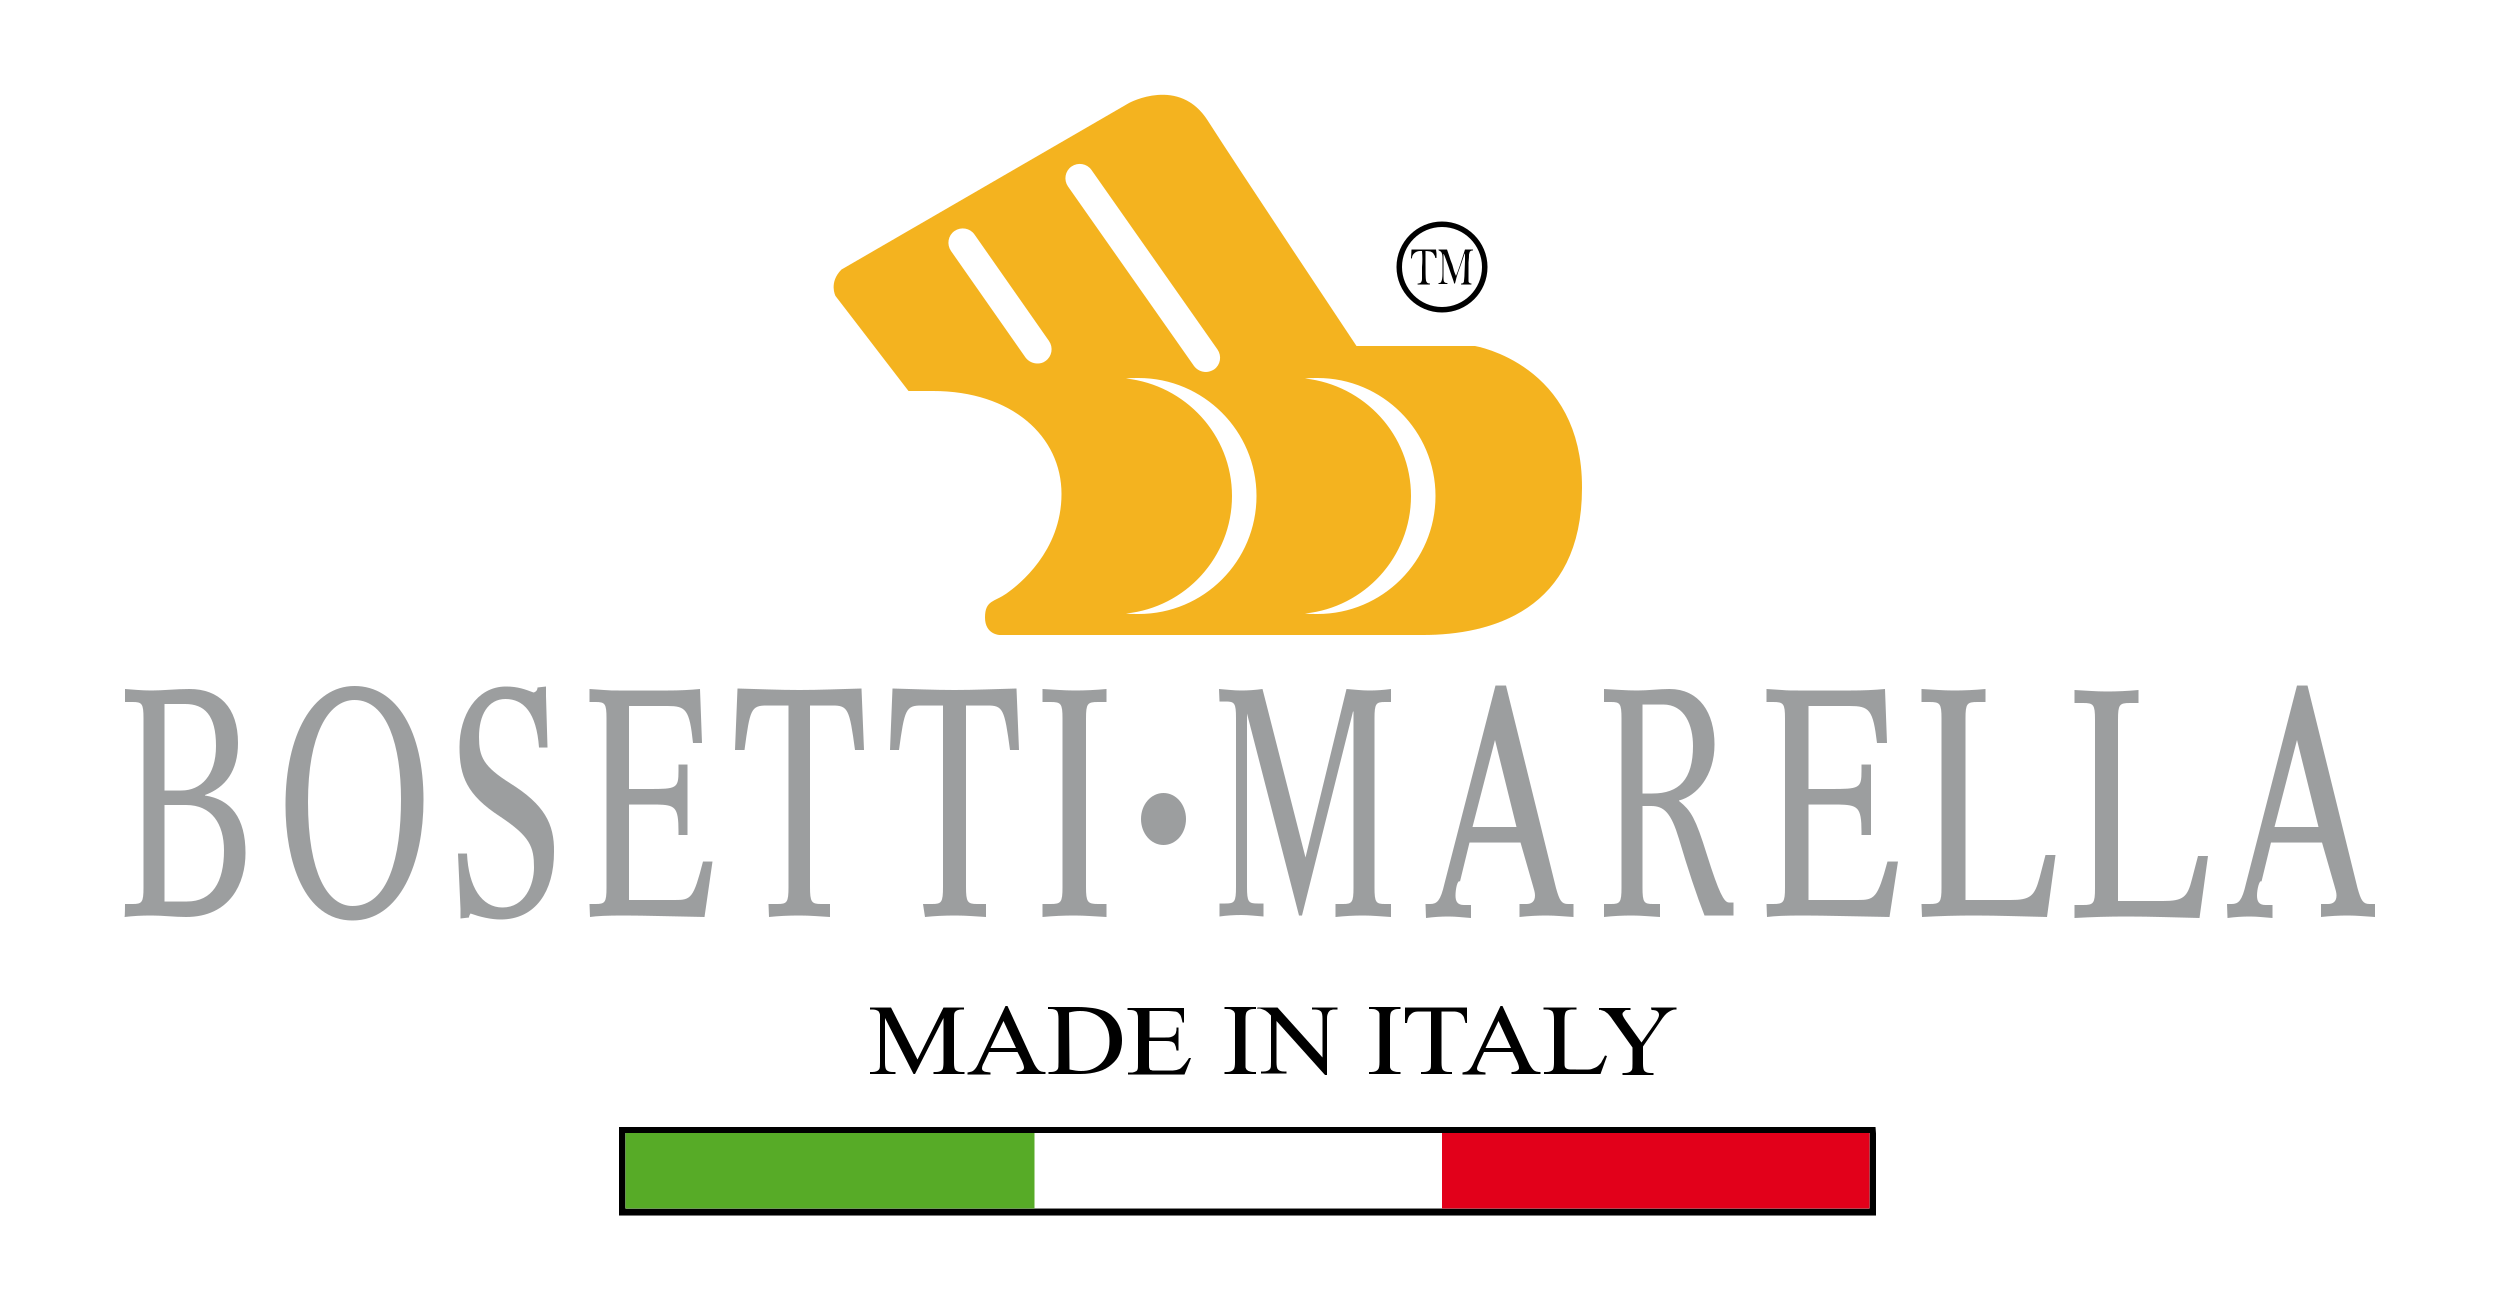 <?xml version="1.0" encoding="utf-8"?>
<!-- Generator: Adobe Illustrator 21.0.2, SVG Export Plug-In . SVG Version: 6.00 Build 0)  -->
<svg version="1.1" id="Calque_1" xmlns="http://www.w3.org/2000/svg" xmlns:xlink="http://www.w3.org/1999/xlink" x="0px" y="0px"
	 viewBox="0 0 500 262" style="enable-background:new 0 0 500 262;" xml:space="preserve">
<style type="text/css">
	.st0{fill:#9C9E9F;}
	.st1{fill:#57AB27;}
	.st2{fill:#E2001A;}
	.st3{fill:#F4B31F;}
</style>
<path class="st0" d="M25,180.8h1.5c1.9,0,2.2-0.3,2.2-3.3v-33.8c0-3-0.3-3.3-2.2-3.3H25v-2.6c1.6,0.1,3.2,0.3,5.3,0.3
	c2.3,0,4.8-0.3,7.6-0.3c5.9,0,9.7,3.6,9.7,10.8c0,5.6-2.5,8.9-6.6,10.4v0.1c5.2,0.8,8.1,4.5,8.1,11.5c0,6.1-3.1,12.8-11.9,12.8
	c-2.3,0-4.6-0.3-6.9-0.3c-2.1,0-3.7,0.1-5.4,0.3C25,183.4,25,180.8,25,180.8z M32.9,158.1h3.4c3.8,0,6.9-2.9,6.9-8.9
	c0-6.2-2.3-8.4-6.2-8.4h-4.1L32.9,158.1L32.9,158.1z M32.9,180.3h4.5c5,0,7.4-3.8,7.4-10.2c0-5.4-2.5-9.1-7.6-9.1h-4.3L32.9,180.3
	L32.9,180.3z"/>
<path class="st0" d="M70.9,137.2c8.5,0,13.8,9.1,13.8,22.8c0,12.6-4.7,24.1-14.2,24.1c-9.7,0-13.4-11.9-13.4-23.1
	C57.1,147,62.5,137.2,70.9,137.2z M70.5,181.2c7.1,0,9.7-9.6,9.7-21.4c0-10.5-2.7-19.8-9.3-19.8c-5.3,0-9.3,7-9.3,20.4
	C61.6,174.8,65.6,181.2,70.5,181.2z"/>
<path class="st0" d="M117.9,180.8h1.2c1.9,0,2.2-0.3,2.2-3.3v-33.8c0-3-0.3-3.3-2.2-3.3h-1.2v-2.6c1,0.1,2,0.1,2.9,0.2
	c1,0.1,1.9,0.1,2.9,0.1h9.9c2.2,0,4.3-0.1,6.4-0.3l0.4,10.8h-1.8c-0.7-6.7-1.4-7.4-5.1-7.4h-7.7v16.6h4c5.5,0,5.9-0.1,5.9-3.6v-1.3
	h1.8V167h-1.8v-0.7c0-5-0.7-5.3-4.4-5.4h-5.5V180h9.2c3.2,0,3.7-0.3,5.6-7.7h1.9l-1.6,11.1c-6-0.1-11.9-0.3-16.1-0.3
	c-3.5,0-5.4,0.1-6.8,0.3L117.9,180.8L117.9,180.8z"/>
<path class="st0" d="M153.7,180.8h1.8c1.9,0,2.2-0.3,2.2-3.4v-36.3h-4.3c-3.2,0-3.4,0.7-4.5,8.9H147l0.5-12.3
	c4.1,0.1,8.2,0.3,12.4,0.3c4.1,0,8.3-0.2,12.4-0.3l0.5,12.3H171c-1.1-8.2-1.4-8.9-4.5-8.9H162v36.3c0,3,0.3,3.4,2.2,3.4h1.8v2.6
	c-1.9-0.1-3.9-0.3-6.1-0.3c-2.2,0-4.2,0.1-6.1,0.3L153.7,180.8L153.7,180.8z"/>
<path class="st0" d="M184.6,180.8h1.8c1.9,0,2.2-0.3,2.2-3.4v-36.3h-4.3c-3.1,0-3.4,0.7-4.5,8.9H178l0.5-12.3
	c4.1,0.1,8.3,0.3,12.4,0.3c4.1,0,8.3-0.2,12.4-0.3l0.5,12.3H202c-1.1-8.2-1.4-8.9-4.5-8.9h-4.3v36.3c0,3,0.3,3.4,2.2,3.4h1.8v2.6
	c-1.9-0.1-3.9-0.3-6.1-0.3c-2.2,0-4.2,0.1-6.1,0.3L184.6,180.8L184.6,180.8z"/>
<path class="st0" d="M208.5,180.8h1.6c2.1,0,2.4-0.3,2.4-3.4v-33.7c0-3-0.3-3.3-2.4-3.3h-1.6v-2.6c2.1,0.1,4.3,0.3,6.4,0.3
	s4.3-0.1,6.4-0.3v2.6h-1.7c-2.1,0-2.4,0.3-2.4,3.3v33.7c0,3,0.3,3.4,2.4,3.4h1.7v2.6c-2.1-0.1-4.3-0.3-6.4-0.3s-4.3,0.1-6.4,0.3
	V180.8z"/>
<path class="st0" d="M243.8,137.8c1.5,0.1,2.9,0.3,4.4,0.3c1.4,0,2.9-0.1,4.3-0.3l8.6,33.7l8.2-33.7c1.5,0.1,3,0.3,4.5,0.3
	s2.9-0.1,4.4-0.3v2.6H277c-1.8,0-2.1,0.3-2.1,3.3v33.8c0,3,0.3,3.3,2.1,3.3h1.2v2.6c-1.8-0.1-3.7-0.3-5.5-0.3
	c-1.9,0-3.7,0.1-5.6,0.3v-2.6h1.5c1.8,0,2.1-0.3,2.1-3.3v-35.2h-0.1l-10.2,40.8h-0.6l-10.4-40.4v0.1v34.6c0,3,0.3,3.3,2.1,3.3h1.2
	v2.6c-1.5-0.1-3-0.3-4.4-0.3c-1.5,0-3,0.1-4.4,0.3v-2.6h1.2c1.8,0,2.1-0.3,2.1-3.3v-33.8c0-3-0.3-3.3-2.1-3.3h-1.2L243.8,137.8
	L243.8,137.8z"/>
<path class="st0" d="M285.1,180.8h0.9c1.4,0,2.1-0.6,2.9-4.1l10.2-39.6h2.1l10,40.5c0.7,2.5,1.1,3.2,2.4,3.2h1.1v2.6
	c-1.8-0.1-3.6-0.3-5.4-0.3s-3.6,0.1-5.4,0.3v-2.6h1.4c1,0,1.7-0.5,1.7-1.7c0-0.6-0.2-1.2-0.4-1.9l-2.5-8.7h-10.2l-1.9,7.8
	c-0.5-0.4-0.9,1.5-0.9,2.8c0,1.2,0.4,1.9,1.7,1.9h1.4v2.6c-1.5-0.1-3-0.3-4.5-0.3s-3,0.1-4.5,0.3L285.1,180.8L285.1,180.8z M299,148
	l-4.5,17.4h8.8L299,148z"/>
<path class="st0" d="M445.4,180.8h0.9c1.4,0,2.1-0.6,2.9-4.1l10.2-39.6h2.1l10,40.5c0.7,2.5,1.1,3.2,2.4,3.2h1.1v2.6
	c-1.8-0.1-3.6-0.3-5.4-0.3s-3.6,0.1-5.4,0.3v-2.6h1.4c1,0,1.7-0.5,1.7-1.7c0-0.6-0.2-1.2-0.4-1.9l-2.5-8.7h-10.2l-1.9,7.8
	c-0.4-0.4-0.9,1.5-0.9,2.8c0,1.2,0.4,1.9,1.7,1.9h1.4v2.6c-1.5-0.1-3-0.3-4.5-0.3s-3,0.1-4.5,0.3L445.4,180.8L445.4,180.8z
	 M459.4,148l-4.5,17.4h8.8L459.4,148z"/>
<path class="st0" d="M320.8,180.8h1.4c1.8,0,2.1-0.3,2.1-3.3v-33.8c0-3-0.3-3.3-2.1-3.3h-1.4v-2.6c2.2,0.1,4.4,0.3,6.6,0.3
	s4.4-0.3,6.5-0.3c6,0,9,4.8,9,11.1c0,6.3-3.6,10.3-7.1,11.2v0.1c2.4,1.9,3.3,3.4,5.6,10.8c2.4,7.6,3.4,9.5,4.4,9.5h0.9v2.6h-5.8
	c-1.5-3.8-3.4-9.5-5.1-15.3c-1.6-5.3-3-6.6-5.6-6.6h-1.7v16.3c0,3,0.3,3.3,2.1,3.3h1.4v2.6c-1.9-0.1-3.8-0.3-5.6-0.3
	c-1.9,0-3.8,0.1-5.6,0.3L320.8,180.8L320.8,180.8z M328.5,158.7h2c5.3,0,8.1-2.8,8.1-9.5c0-4.1-1.6-8.3-6-8.3h-4.1V158.7
	L328.5,158.7z"/>
<path class="st0" d="M353.3,180.8h1.3c2.1,0,2.4-0.3,2.4-3.3v-33.8c0-3-0.3-3.3-2.4-3.3h-1.3v-2.6c1.1,0.1,2.1,0.1,3.1,0.2
	s2.1,0.1,3.2,0.1h10.6c2.4,0,4.7-0.1,6.8-0.3l0.4,10.8h-2c-0.8-6.7-1.5-7.4-5.5-7.4h-8.2v16.6h4.3c5.9,0,6.3-0.1,6.3-3.6v-1.3h1.9
	V167h-1.9v-0.7c0-5-0.8-5.3-4.7-5.4h-5.9V180h9.8c3.4,0,4-0.3,6-7.7h2.1l-1.7,11.1c-6.4-0.1-12.8-0.3-17.2-0.3
	c-3.8,0-5.7,0.1-7.3,0.3L353.3,180.8L353.3,180.8z"/>
<path class="st0" d="M384.3,180.8h1.6c2.1,0,2.4-0.3,2.4-3.3v-33.8c0-3-0.3-3.3-2.4-3.3h-1.6v-2.6c2.1,0.1,4.3,0.3,6.4,0.3
	s4.3-0.1,6.4-0.3v2.6h-1.6c-2.1,0-2.4,0.3-2.4,3.3V180h9c4,0,4.8-0.8,5.8-4.4l1.2-4.6h2l-1.7,12.4c-4.8-0.1-9.6-0.3-14.5-0.3
	c-3.5,0-7,0.1-10.5,0.3L384.3,180.8L384.3,180.8z"/>
<path class="st0" d="M414.9,181h1.7c2.1,0,2.4-0.3,2.4-3.3v-33.8c0-3-0.3-3.3-2.4-3.3h-1.7V138c2.1,0.1,4.3,0.3,6.4,0.3
	s4.3-0.1,6.4-0.3v2.6H426c-2.1,0-2.4,0.3-2.4,3.3v36.3h9c4.1,0,4.9-0.8,5.8-4.4l1.2-4.6h2l-1.7,12.4c-4.8-0.1-9.6-0.3-14.5-0.3
	c-3.5,0-7,0.1-10.5,0.3V181L414.9,181z"/>
<path class="st0" d="M102.1,156.7c-5.4-3.4-6.3-5.3-6.3-9.3c0-4.4,1.8-7.6,5.3-7.6c3.6,0,6.2,2.7,6.7,9.7h1.7l-0.3-10.3v-1.9
	l-1.7,0.2c0,0.8-0.7,1-0.8,1c-1.6-0.6-3.1-1.2-5.5-1.2c-6,0-9.3,5.9-9.3,12.1c0,5.9,1.5,9.6,8.1,13.9c6,4,6.8,6,6.8,10.2
	c0,3.4-1.8,8-6.3,8c-4.1,0-6.8-4-7.1-10.8h-1.8l0.5,11.1v1.9l1.7-0.2c0-0.4,0.2-0.6,0.3-0.8c1.9,0.7,4.2,1.2,6,1.2
	c7,0,10.7-5.6,10.7-13.5C110.9,164.7,108.8,160.9,102.1,156.7z"/>
<path class="st0" d="M237.2,163.8c0,2.9-2,5.2-4.5,5.2s-4.5-2.3-4.5-5.2c0-2.9,2-5.2,4.5-5.2S237.2,160.9,237.2,163.8z"/>
<path d="M182.7,214.8l-5.7-11.2v8.9c0,0.8,0.1,1.3,0.3,1.5c0.3,0.3,0.7,0.4,1.3,0.4h0.5v0.4H174v-0.4h0.5c0.6,0,1.1-0.2,1.3-0.5
	c0.2-0.2,0.2-0.7,0.2-1.4v-8.7c0-0.3,0-0.6,0-0.8c0-0.2-0.1-0.4-0.2-0.6c-0.1-0.2-0.3-0.3-0.6-0.4s-0.7-0.1-1.2-0.1v-0.4h4.2
	l5.3,10.4l5.2-10.4h4.1v0.4h-0.5c-0.6,0-1.1,0.2-1.3,0.5c-0.2,0.2-0.2,0.7-0.2,1.4v8.7c0,0.8,0.1,1.3,0.3,1.5
	c0.3,0.3,0.7,0.4,1.3,0.4h0.5v0.4h-6.2v-0.4h0.5c0.6,0,1.1-0.2,1.3-0.5c0.1-0.2,0.2-0.7,0.2-1.4v-8.9l-5.7,11.2H182.7L182.7,214.8z"
	/>
<path d="M203.5,210.4h-5.7l-1,2.1c-0.3,0.5-0.4,0.9-0.4,1.2c0,0.2,0.1,0.4,0.3,0.5c0.2,0.2,0.7,0.2,1.4,0.3v0.4h-4.6v-0.4
	c0.6-0.1,1-0.2,1.2-0.4c0.4-0.3,0.8-0.9,1.2-1.9l5.2-11h0.4l5.1,11.1c0.4,0.9,0.8,1.4,1.1,1.7c0.3,0.3,0.8,0.4,1.4,0.4v0.4h-5.8
	v-0.4c0.3,0,0.5,0,0.7-0.1c0.2,0,0.3-0.1,0.5-0.2c0.1-0.1,0.2-0.2,0.2-0.2c0-0.1,0.1-0.2,0.1-0.3c0-0.3-0.1-0.7-0.4-1.4L203.5,210.4
	z M203.2,209.6l-2.5-5.4l-2.6,5.4H203.2z"/>
<path d="M209.7,214.8v-0.4h0.5c0.6,0,1.1-0.2,1.3-0.5c0.2-0.2,0.2-0.7,0.2-1.5v-8.6c0-0.8-0.1-1.3-0.3-1.6c-0.3-0.3-0.7-0.4-1.3-0.4
	h-0.5v-0.4h6c1.1,0,2.1,0.1,2.9,0.2c0.8,0.1,1.5,0.3,2.1,0.5s1.1,0.5,1.6,0.9c0.4,0.4,0.8,0.8,1.2,1.4c0.7,1.1,1,2.3,1,3.7
	c0,1-0.2,1.9-0.5,2.7c-0.3,0.8-0.9,1.5-1.6,2.1c-0.7,0.6-1.5,1.1-2.6,1.4c-1,0.3-2.2,0.5-3.6,0.5L209.7,214.8L209.7,214.8z
	 M213.9,213.9c0.9,0.2,1.7,0.3,2.3,0.3c0.8,0,1.6-0.1,2.3-0.4s1.3-0.7,1.8-1.2s0.9-1.1,1.2-1.9c0.3-0.7,0.4-1.6,0.4-2.5
	s-0.1-1.7-0.4-2.5c-0.3-0.7-0.7-1.4-1.2-1.9s-1.1-0.9-1.9-1.2c-0.7-0.3-1.5-0.4-2.4-0.4c-0.7,0-1.4,0.1-2.2,0.3L213.9,213.9
	L213.9,213.9z"/>
<path d="M229.9,202.2v5.3h3.2c0.5,0,0.8,0,1.1-0.1s0.5-0.2,0.7-0.4c0.2-0.2,0.3-0.4,0.3-0.6c0.1-0.2,0.1-0.5,0.1-0.9h0.4v4.6h-0.4
	c-0.1-0.4-0.1-0.7-0.2-0.9c-0.1-0.3-0.2-0.5-0.3-0.6c-0.2-0.1-0.4-0.3-0.7-0.3c-0.3-0.1-0.7-0.1-1.1-0.1h-3.2v4.4c0,0.6,0,1,0.1,1.1
	c0,0.1,0.1,0.1,0.1,0.2s0.1,0.1,0.2,0.1s0.2,0.1,0.3,0.1s0.3,0,0.5,0h2.5c0.4,0,0.8,0,1.1,0s0.5-0.1,0.7-0.1
	c0.2-0.1,0.4-0.1,0.6-0.2c0.2-0.1,0.3-0.2,0.5-0.4c0.4-0.4,0.9-1,1.4-1.8h0.4l-1.3,3.3h-11.3v-0.4h0.5c0.1,0,0.3,0,0.4,0
	c0.1,0,0.3-0.1,0.4-0.1c0.1-0.1,0.3-0.1,0.4-0.2c0.1-0.1,0.2-0.2,0.2-0.3c0.1-0.2,0.1-0.6,0.1-1.3v-8.7c0-0.4,0-0.8-0.1-1
	c-0.1-0.3-0.1-0.4-0.2-0.5c-0.3-0.3-0.7-0.4-1.3-0.4h-0.5v-0.4h11.3v2.9h-0.3c-0.1-0.5-0.2-0.9-0.3-1.2c-0.1-0.3-0.3-0.5-0.5-0.7
	s-0.5-0.3-0.8-0.3s-0.7-0.1-1.2-0.1H229.9L229.9,202.2z"/>
<path d="M251.2,214.4v0.4h-6.3v-0.4h0.5c0.6,0,1.1-0.2,1.3-0.5c0.2-0.2,0.3-0.7,0.3-1.5v-8.6c0-0.3,0-0.6,0-0.8c0-0.2,0-0.4-0.1-0.5
	c0-0.1-0.1-0.2-0.2-0.3c-0.1-0.1-0.2-0.1-0.3-0.2c-0.3-0.2-0.7-0.2-1-0.2h-0.5v-0.4h6.3v0.4h-0.5c-0.6,0-1,0.2-1.3,0.5
	c-0.2,0.2-0.3,0.7-0.3,1.5v8.6c0,0.3,0,0.6,0,0.8c0,0.2,0,0.4,0.1,0.5c0,0.1,0.1,0.2,0.2,0.3c0.1,0.1,0.2,0.1,0.3,0.2
	c0.3,0.1,0.6,0.2,1,0.2H251.2L251.2,214.4z"/>
<path d="M251.5,201.5h4l9,10v-7.7c0-0.8-0.1-1.3-0.3-1.5c-0.3-0.3-0.7-0.4-1.3-0.4h-0.5v-0.4h5.1v0.4H267c-0.3,0-0.5,0-0.7,0.1
	c-0.2,0-0.3,0.1-0.5,0.3c-0.1,0.1-0.2,0.3-0.3,0.6c-0.1,0.3-0.1,0.6-0.1,1V215H265l-9.7-10.8v8.2c0,0.8,0.1,1.3,0.3,1.5
	c0.3,0.3,0.7,0.4,1.2,0.4h0.5v0.4h-5.1v-0.4h0.5c0.6,0,1.1-0.2,1.3-0.5c0.2-0.2,0.2-0.7,0.2-1.4v-9.3c-0.2-0.2-0.4-0.4-0.6-0.6
	c-0.1-0.1-0.3-0.2-0.4-0.3c-0.1-0.1-0.3-0.2-0.4-0.2c-0.1-0.1-0.3-0.1-0.5-0.2s-0.5-0.1-0.9-0.1L251.5,201.5L251.5,201.5z"/>
<path d="M280.1,214.4v0.4h-6.3v-0.4h0.5c0.6,0,1.1-0.2,1.3-0.5c0.2-0.2,0.3-0.7,0.3-1.5v-8.6c0-0.3,0-0.6,0-0.8c0-0.2,0-0.4-0.1-0.5
	c0-0.1-0.1-0.2-0.2-0.3c-0.1-0.1-0.2-0.1-0.3-0.2c-0.3-0.2-0.7-0.2-1-0.2h-0.5v-0.4h6.3v0.4h-0.5c-0.6,0-1,0.2-1.3,0.5
	c-0.2,0.2-0.3,0.7-0.3,1.5v8.6c0,0.3,0,0.6,0,0.8c0,0.2,0,0.4,0.1,0.5c0,0.1,0.1,0.2,0.2,0.3c0.1,0.1,0.2,0.1,0.3,0.2
	c0.3,0.1,0.6,0.2,1,0.2H280.1L280.1,214.4z"/>
<path d="M293.4,201.5v3.1h-0.3c-0.1-0.4-0.2-0.8-0.3-1.1c-0.1-0.3-0.3-0.5-0.5-0.7s-0.5-0.3-0.8-0.4s-0.7-0.1-1.1-0.1h-2.1v10.2
	c0,0.8,0.1,1.3,0.3,1.5c0.3,0.3,0.7,0.4,1.3,0.4h0.5v0.4h-6.2v-0.4h0.5c0.6,0,1.1-0.2,1.3-0.5c0.2-0.2,0.2-0.7,0.2-1.4v-10.2h-1.8
	c-0.7,0-1.2,0-1.5,0.1c-0.4,0.1-0.7,0.4-1,0.7c-0.3,0.4-0.4,0.9-0.5,1.5H281v-3.1H293.4z"/>
<path d="M302.5,210.4h-5.7l-1,2.1c-0.2,0.5-0.4,0.9-0.4,1.2c0,0.2,0.1,0.4,0.3,0.5c0.2,0.2,0.7,0.2,1.4,0.3v0.4h-4.6v-0.4
	c0.6-0.1,1-0.2,1.2-0.4c0.4-0.3,0.8-0.9,1.2-1.9l5.2-11h0.4l5.1,11.1c0.4,0.9,0.8,1.4,1.1,1.7c0.3,0.3,0.8,0.4,1.4,0.4v0.4h-5.8
	v-0.4c0.3,0,0.5,0,0.7-0.1c0.2,0,0.3-0.1,0.5-0.2c0.1-0.1,0.2-0.2,0.2-0.2c0.1-0.1,0.1-0.2,0.1-0.3c0-0.3-0.1-0.7-0.4-1.4
	L302.5,210.4z M302.2,209.6l-2.5-5.4l-2.6,5.4H302.2z"/>
<path d="M321.4,211.2l-1.3,3.6h-11.3v-0.4h0.5c0.6,0,1.1-0.2,1.3-0.5c0.1-0.2,0.2-0.7,0.2-1.4v-8.6c0-0.8-0.1-1.3-0.3-1.6
	c-0.3-0.3-0.7-0.4-1.3-0.4h-0.5v-0.4h6.6v0.4c-0.4,0-0.7,0-1,0s-0.5,0.1-0.6,0.1c-0.2,0.1-0.3,0.1-0.4,0.2s-0.2,0.2-0.2,0.3
	c-0.1,0.2-0.2,0.7-0.2,1.5v8.4c0,0.5,0,0.8,0.1,1s0.2,0.3,0.5,0.4c0.2,0.1,0.7,0.1,1.7,0.1h1.1c0.6,0,1,0,1.4,0s0.7-0.1,0.9-0.2
	c0.3-0.1,0.5-0.2,0.7-0.3c0.2-0.1,0.4-0.3,0.6-0.5s0.4-0.4,0.5-0.7c0.2-0.3,0.4-0.7,0.6-1.1L321.4,211.2z"/>
<path d="M330.2,201.5h5.1v0.4H335c-0.4,0-0.8,0.2-1.3,0.5s-1,0.9-1.6,1.8l-3.5,5.1v3.4c0,0.8,0.1,1.3,0.3,1.5
	c0.3,0.3,0.7,0.4,1.3,0.4h0.5v0.4h-6.2v-0.4h0.5c0.6,0,1.1-0.2,1.3-0.5c0.2-0.2,0.2-0.7,0.2-1.4v-3.2l-4-5.6
	c-0.2-0.3-0.4-0.6-0.6-0.8c-0.2-0.2-0.3-0.4-0.5-0.5c-0.1-0.1-0.3-0.2-0.4-0.3c-0.1-0.1-0.3-0.1-0.5-0.2c-0.1,0-0.1,0-0.3-0.1
	s-0.2,0-0.4,0v-0.4h6.3v0.4h-0.3c-0.2,0-0.3,0-0.5,0s-0.3,0.1-0.4,0.2s-0.2,0.2-0.3,0.3c-0.1,0.1-0.1,0.2-0.1,0.4
	c0,0.1,0.1,0.3,0.2,0.5s0.3,0.5,0.5,0.8l3.1,4.3l2.9-4.1c0.4-0.6,0.6-1.1,0.6-1.4s-0.1-0.5-0.3-0.7c-0.2-0.2-0.6-0.3-1.2-0.3
	L330.2,201.5L330.2,201.5z"/>
<path d="M373.9,226.6v15.1H125.1v-15.1H373.9 M375.1,225.4h-1.3H125.1h-1.3v1.3v15.1v1.3h1.3h248.8h1.3v-1.3v-15.1L375.1,225.4
	L375.1,225.4z"/>
<rect x="125.1" y="226.6" class="st1" width="81.8" height="15.1"/>
<rect x="288.4" y="226.6" class="st2" width="85.5" height="15.1"/>
<path class="st3" d="M295,69.2h-23.7c0,0-23.9-35.9-29.7-45c-5.7-9.1-15.8-3.6-15.8-3.6l-57.5,33.3c-2.6,2.6-1.2,5.3-1.2,5.3
	l14.6,19h4.9c15.8,0,25.7,9.1,25.7,20.6s-8.6,18.2-11,19.9s-4.3,1.3-4.3,4.8c0,3.4,2.9,3.5,2.9,3.5s71.3,0,84.7,0
	s31.8-4.8,31.8-29.4C316.5,72.8,295,69.2,295,69.2z M209.1,72.2c-0.5,0.4-1.1,0.5-1.6,0.5c-0.9,0-1.8-0.4-2.4-1.2l-14.9-21.3
	c-0.9-1.3-0.6-3.1,0.7-4s3.1-0.6,4,0.7l14.9,21.3C210.7,69.5,210.4,71.3,209.1,72.2z M214.3,33.3c1.3-0.9,3.1-0.6,4,0.7l25.2,35.9
	c0.9,1.3,0.6,3.1-0.7,4c-0.5,0.3-1.1,0.5-1.6,0.5c-0.9,0-1.8-0.4-2.4-1.2l-25.2-35.9C212.7,36,213,34.2,214.3,33.3z M227.7,122.8
	c-0.8,0-1.7,0-2.5-0.1c11.9-1.2,21.2-11.3,21.2-23.5s-9.3-22.2-21.2-23.5c0.8-0.1,1.6-0.1,2.5-0.1c13,0,23.6,10.6,23.6,23.6
	S240.8,122.8,227.7,122.8z M263.5,122.8c-0.8,0-1.7,0-2.5-0.1c11.9-1.2,21.2-11.3,21.2-23.5S272.9,77,261,75.7
	c0.8-0.1,1.6-0.1,2.5-0.1c13,0,23.6,10.6,23.6,23.6S276.5,122.8,263.5,122.8z"/>
<path d="M284.4,50.2c-0.2,0-0.3,0-0.4,0c-0.5,0-0.9,0.2-1.2,0.5c-0.3,0.3-0.4,0.6-0.4,0.9c0,0.1-0.1,0.1-0.1,0.1s-0.1,0-0.1-0.1
	c0-0.4,0.1-1,0.1-1.7c0.1,0,0.2,0,0.2,0c0.2,0,0.5,0,0.8,0c0.4,0,0.9,0,1.6,0s1.2,0,1.5,0c0.2,0,0.5,0,0.8,0c0,0.3,0.1,0.5,0.1,0.8
	s0,0.5,0,0.7v0.1c0,0.1,0,0.1-0.1,0.1h-0.1c0,0-0.1-0.1-0.1-0.3c-0.1-0.3-0.3-0.5-0.4-0.7c-0.1-0.1-0.3-0.2-0.5-0.3
	c-0.2,0-0.5-0.1-1-0.1c0,0.5,0,1.2,0,1.8c0,2.3,0,3.7,0.1,4.1c0.1,0.4,0.3,0.6,0.7,0.6c0.1,0,0.1,0,0.1,0.1s-0.1,0.1-0.1,0.1h-2.3
	c-0.1,0-0.1,0-0.1-0.1s0.1-0.1,0.2-0.1c0.2,0,0.3-0.1,0.5-0.2c0.1-0.2,0.2-0.4,0.2-0.7s0-1.1,0-2.4
	C284.5,52.4,284.5,51.3,284.4,50.2z"/>
<path d="M289.4,49.9c0.3,0.8,0.5,1.5,0.7,2.1c0.3,0.7,0.5,1.3,0.6,1.8s0.3,0.9,0.5,1.4c0.5-1.2,1.1-3,1.8-5.3h1.5
	c0.1,0,0.1,0,0.1,0.1s0,0.1-0.1,0.1c-0.3,0-0.4,0.1-0.5,0.2c-0.1,0.1-0.1,0.3-0.2,0.6c0,0.3,0,0.8-0.1,1.6c0,0.8,0,1.4,0,1.9
	c0,1,0,1.6,0,1.7c0,0.2,0,0.3,0.1,0.4c0.1,0.1,0.2,0.2,0.4,0.2c0.1,0,0.1,0,0.1,0.1s0,0.1-0.1,0.1h-1.5h-0.4c-0.1,0-0.1,0-0.1-0.1
	c0,0,0-0.1,0.1-0.1c0.2,0,0.4-0.1,0.4-0.2c0.1-0.1,0.1-0.2,0.1-0.4s0.1-0.6,0.1-1.4l0.1-2.6v-1.3c0-0.1,0-0.1,0-0.1s0,0-0.1,0.1
	l-0.7,2.1c-0.5,1.3-0.8,2.2-0.9,2.6l-0.2,0.8c-0.1,0.3-0.1,0.4-0.1,0.4s0,0-0.1,0c0,0-0.1,0-0.1-0.1c0-0.2-0.3-0.9-0.7-2.1
	c-0.2-0.7-0.5-1.4-0.8-2.3c-0.3-0.9-0.5-1.3-0.5-1.3s0-0.1-0.1-0.1c0,0,0,0,0,0.1v3.2v1.1c0,0.6,0,0.9,0.1,1.1
	c0.1,0.2,0.3,0.3,0.5,0.3c0.1,0,0.2,0,0.2,0.1s0,0.1-0.1,0.1h-0.1h-0.2h-0.5c-0.2,0-0.5,0-0.9,0c0,0,0,0,0-0.1s0-0.1,0.1-0.1
	c0.3,0,0.4-0.1,0.5-0.4c0.1-0.2,0.2-0.7,0.2-1.5V54v-2.4c0-0.6-0.1-0.9-0.2-1.1c-0.1-0.2-0.3-0.3-0.5-0.4c-0.1,0-0.1-0.1-0.1-0.1
	c0-0.1,0-0.1,0.1-0.1h0.1H289.4z"/>
<path d="M288.4,62.5c-5,0-9.1-4.1-9.1-9.1s4.1-9.1,9.1-9.1s9.1,4.1,9.1,9.1C297.5,58.5,293.4,62.5,288.4,62.5z M288.4,45.4
	c-4.4,0-8,3.6-8,8s3.6,8,8,8s8-3.6,8-8S292.8,45.4,288.4,45.4z"/>
</svg>
